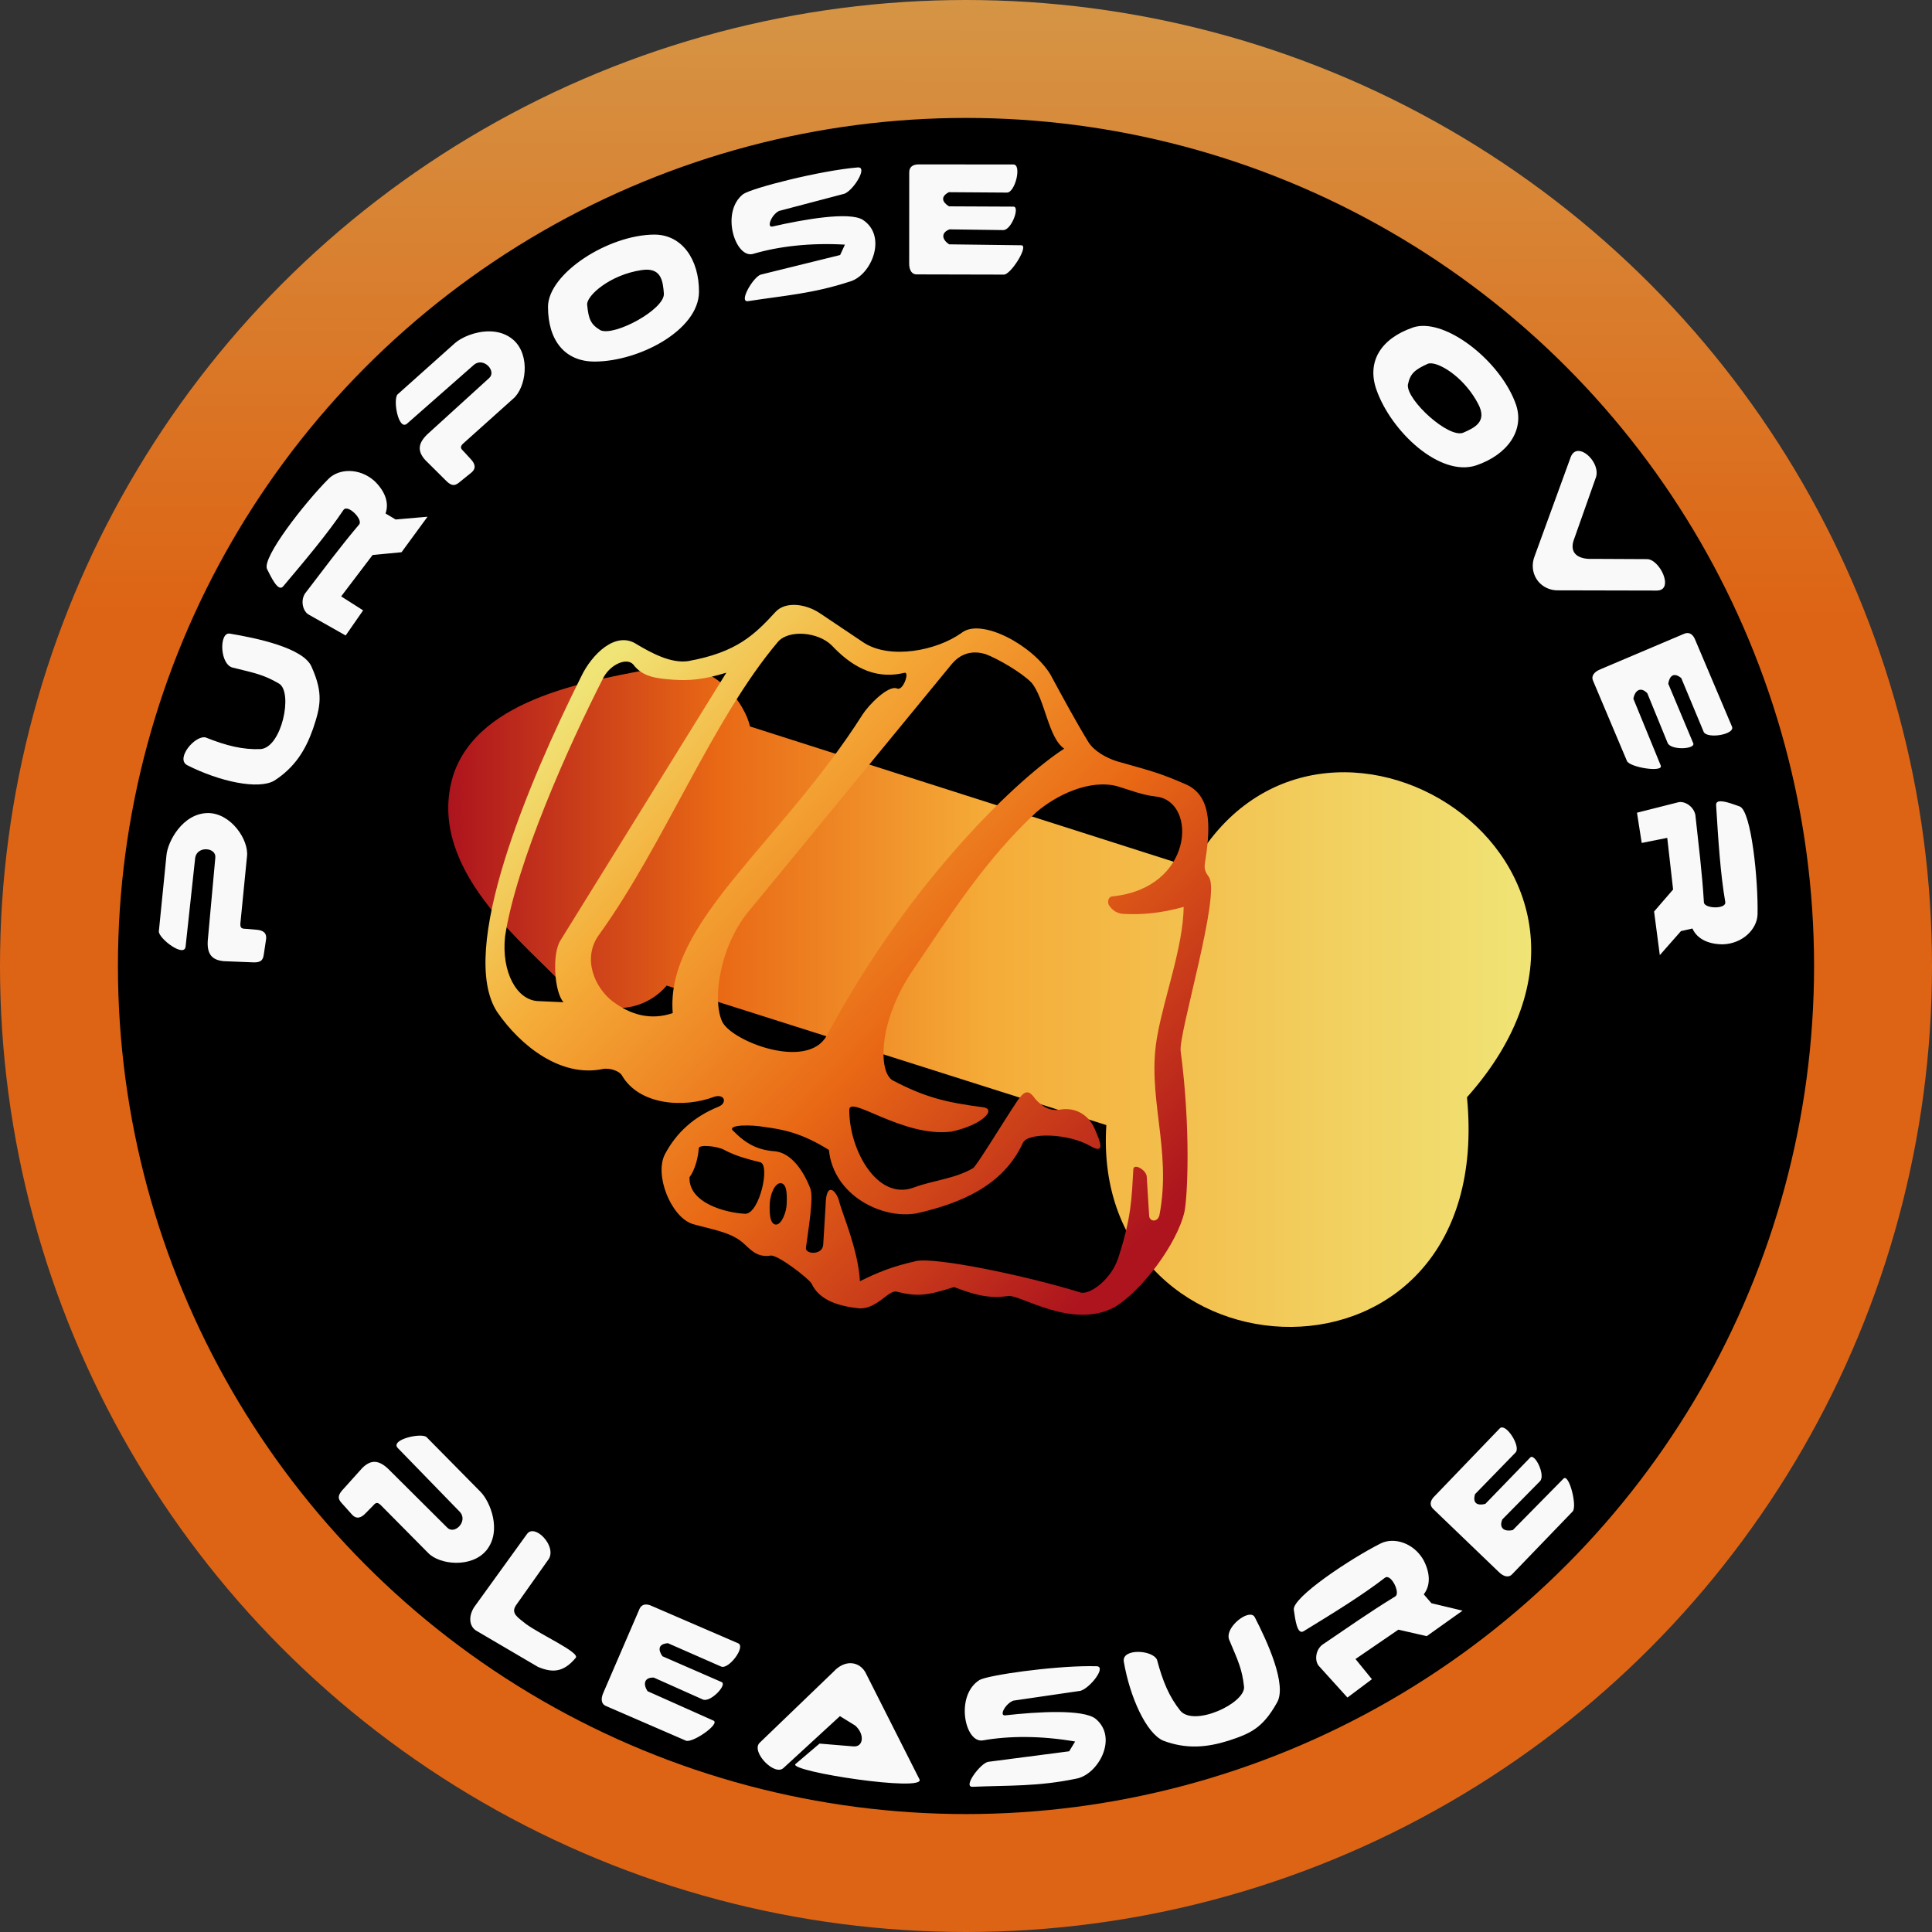 <?xml version="1.0" encoding="UTF-8" standalone="no"?>
<svg
   width="250"
   height="250"
   viewBox="0 0 250 250"
   version="1.1"
   id="svg16"
   xmlns:xlink="http://www.w3.org/1999/xlink"
   xmlns="http://www.w3.org/2000/svg">
  <rect x="0" y="0" width="250" height="250" fill="#333333" stroke="none"/>
  <defs
     id="defs6">
    <linearGradient
       id="linearGradient2052">
      <stop
         style="stop-color:#ad141e;stop-opacity:1;"
         offset="0"
         id="stop2050" />
      <stop
         style="stop-color:#e96915;stop-opacity:1;"
         offset="0.25"
         id="stop2058" />
      <stop
         style="stop-color:#f5ac38;stop-opacity:1;"
         offset="0.5"
         id="stop2056" />
      <stop
         style="stop-color:#f0e476;stop-opacity:1;"
         offset="1"
         id="stop2048" />
    </linearGradient>
    <linearGradient
       id="linearGradient1701">
      <stop
         style="stop-color:#f0e476;stop-opacity:1;"
         offset="0"
         id="stop1699" />
      <stop
         style="stop-color:#f5ac38;stop-opacity:1;"
         offset="0.245"
         id="stop1707" />
      <stop
         style="stop-color:#e96915;stop-opacity:1;"
         offset="0.581"
         id="stop1705" />
      <stop
         style="stop-color:#ad141e;stop-opacity:1;"
         offset="1"
         id="stop1697" />
    </linearGradient>
    <linearGradient
       id="linearGradient1518">
      <stop
         style="stop-color:#dd6414;stop-opacity:1;"
         offset="0.68"
         id="stop1514" />
      <stop
         style="stop-color:#d59545;stop-opacity:1;"
         offset="1"
         id="stop1516" />
    </linearGradient>
    <linearGradient
       xlink:href="#linearGradient1518"
       id="linearGradient1520"
       x1="210.06"
       y1="421.212"
       x2="211.135"
       y2="12.324"
       gradientUnits="userSpaceOnUse"
       gradientTransform="matrix(0.611,0,0,0.61,-3.453,-7.636)" />
    <linearGradient
       xlink:href="#linearGradient1701"
       id="linearGradient1703"
       x1="101.97"
       y1="211.249"
       x2="316.01"
       y2="247.528"
       gradientUnits="userSpaceOnUse"
       gradientTransform="matrix(0.388,0.264,-0.264,0.388,86.826,-15.234)" />
    <linearGradient
       xlink:href="#linearGradient2052"
       id="linearGradient2054"
       x1="65.586"
       y1="132.164"
       x2="175.934"
       y2="132.164"
       gradientUnits="userSpaceOnUse"
       gradientTransform="matrix(1.27,0,0,1.27,-25.284,-38.888)" />
  </defs>
  <circle
     style="display:inline;fill:#000000;fill-opacity:1;stroke:url(#linearGradient1520);stroke-width:15.26;stroke-linecap:square;stroke-miterlimit:3;stroke-dasharray:none;stroke-opacity:1;paint-order:markers stroke fill"
     id="path1489"
     cx="125"
     cy="125"
     r="117.37" />
  <path
     d="m 86.267,127.535 56.892,18.051 c -2.172,34.103 50.572,36.737 46.668,-3.598 27.082,-30.439 -19.308,-59.199 -35.59,-29.725 L 97.048,94.003 c -0.559,-2.646 -4.374,-8.857 -11.596,-7.659 -8.436,1.638 -23.467,3.734 -26.813,13.999 -3.454,11.352 8.074,20.773 13.289,26.103 6.954,6.775 12.468,3.355 14.339,1.089 z"
     style="fill:url(#linearGradient2054);fill-opacity:1;stroke-width:1.695"
     id="path723" />
  <path
     d="m 153.596,101.56 c 3.376,1.618 2.973,5.985 2.313,10.192 -0.106,0.711 0.085,1.131 0.509,1.715 1.617,2.126 -3.974,20.418 -3.639,22.551 1.336,10.138 0.874,18.886 0.497,20.755 -0.951,4.203 -5.566,10.284 -9.025,12.353 -5.456,2.971 -12.182,-1.616 -13.789,-1.429 -2.697,0.423 -4.718,-0.302 -7.016,-1.154 -3.49,1.124 -4.772,1.259 -7.407,0.597 -1.062,-0.269 -2.533,2.262 -4.844,2.163 -2.461,-0.266 -5.146,-0.935 -6.19,-3.235 -0.421,-0.666 -4.326,-3.706 -5.273,-3.597 -1.919,0.301 -2.699,-0.922 -3.767,-1.798 -1.611,-1.281 -3.902,-1.594 -6.34,-2.288 -2.787,-0.889 -4.996,-6.357 -3.571,-9.05 1.473,-2.768 3.718,-4.83 6.937,-6.136 1.111,-0.452 0.832,-1.666 -0.532,-1.294 -3.995,1.533 -9.701,1.07 -11.934,-2.667 -0.288,-0.615 -1.555,-1.085 -2.507,-0.913 -5.43,1.138 -10.647,-2.972 -13.666,-7.35 -5.212,-7.897 3.992,-29.669 10.826,-43.376 1.392,-2.951 4.52,-6.027 7.214,-4.229 2.039,1.203 4.441,2.479 6.626,2.181 6.327,-1.135 8.617,-3.418 11.345,-6.38 1.259,-1.361 3.855,-1.083 5.748,0.193 l 5.679,3.808 c 3.389,2.18 9.411,1.053 12.667,-1.3 2.55,-1.957 9.18,1.64 11.46,5.397 1.614,2.991 3.335,6.16 4.948,8.798 0.741,1.139 2.286,2.007 3.654,2.439 4.043,1.152 5.524,1.474 9.079,3.055 z m -80.673,28.131 c -1.192,-1.282 -1.535,-6.304 -0.372,-8.047 L 93.989,87.044 c -2.856,0.886 -4.799,1.063 -6.9,0.909 -2.01,-0.166 -3.907,-0.285 -5.163,-1.989 -0.859,-0.908 -2.908,0.011 -3.815,1.667 -4.583,8.938 -11.319,24.104 -12.756,33.538 -0.494,4.607 1.518,8.292 4.31,8.374 z M 117.018,87.063 c -4.066,0.981 -7.069,-1.088 -9.413,-3.568 -1.76,-1.723 -5.499,-2.047 -6.916,-0.468 -8.555,10.109 -14.786,26.328 -23.204,37.972 -2.199,3.085 -0.47,6.793 1.695,8.504 2.445,1.887 5.074,2.54 7.872,1.593 -0.977,-11.702 13.928,-21.893 24.577,-38.655 0.736,-1.167 3.319,-3.854 4.468,-3.342 0.761,0.34 1.664,-2.23 0.921,-2.037 z m 20.697,9.81 c -2.083,-1.371 -2.495,-6.473 -4.247,-8.545 -1.262,-1.304 -4.362,-3.1 -5.938,-3.686 -1.306,-0.392 -2.933,-0.373 -4.319,1.223 L 97.193,117.552 c -3.991,4.514 -5.087,11.742 -3.745,14.647 1.252,2.566 10.986,6.321 13.509,1.851 11.208,-20.856 25.331,-33.707 30.758,-37.177 z m 12.319,60.344 c 1.648,-8.588 -1.766,-15.482 -0.255,-23.311 0.899,-4.993 3.313,-11.397 3.39,-16.553 -3.009,0.838 -5.58,1.045 -7.951,0.896 -0.823,-0.116 -1.31,-0.536 -1.679,-1.055 -0.279,-0.368 -0.196,-1.167 0.435,-1.204 10.455,-1.08 10.966,-12.109 5.801,-12.886 -2.025,-0.221 -3.55,-0.875 -5.231,-1.375 -3.584,-0.915 -7.832,1.141 -10.448,3.372 -6.55,6.077 -11.071,13.215 -15.83,20.228 -4.676,6.761 -4.644,13.432 -2.731,14.482 4.103,2.142 6.763,2.833 11.645,3.463 1.872,0.237 -0.105,2.326 -4.091,3.16 -6.327,0.761 -13.212,-4.834 -13.192,-2.8 -0.016,5.174 3.633,11.782 8.34,10.033 2.632,-0.973 5.353,-1.133 7.689,-2.515 0.54,-0.419 3.829,-5.869 5.753,-8.754 0.89,-1.26 1.412,-1.466 2.283,-0.197 0.965,1.053 1.959,1.671 3.476,1.338 2.193,-0.221 3.683,1.126 4.291,2.707 0.62,1.418 1.341,3.178 -0.588,2.073 -2.983,-1.721 -8.124,-1.788 -8.774,-0.446 -2.512,5.518 -8.008,7.828 -13.73,9.13 -4.485,0.819 -10.789,-2.31 -11.376,-8.2 -3.533,-2.212 -5.939,-2.65 -8.267,-2.965 -1.826,-0.327 -4.776,-0.318 -4.201,0.416 1.767,1.786 3.217,2.559 5.534,2.729 2.046,0.231 3.643,2.476 4.536,4.832 0.441,1.228 -0.245,5.082 -0.578,7.676 -0.066,0.811 2.098,0.967 2.237,-0.395 l 0.316,-5.188 c 0.054,-3.215 1.469,-1.804 1.798,-0.275 0.29,1.211 2.442,6.171 2.637,10.155 2.424,-1.19 4.132,-1.888 7.253,-2.604 2.38,-0.556 14.107,1.831 21.356,4.084 1.207,0.251 3.909,-1.72 4.822,-4.492 1.711,-5.29 1.728,-7.717 1.952,-11.492 0.087,-0.811 1.711,0.142 1.733,0.991 l 0.311,5.034 c 0.034,0.773 1.092,0.919 1.336,-0.093 z m -56.322,-8.424 c -0.88,-0.492 -3.308,-0.737 -3.292,-0.197 -0.065,1.107 -0.477,2.781 -1.198,3.736 -0.134,3.342 4.71,4.624 7.241,4.733 1.804,-0.048 3.225,-6.268 1.934,-6.665 -1.577,-0.394 -3.191,-0.801 -4.685,-1.607 z m 8.085,6.977 c 0.066,-1.515 -0.034,-2.571 -0.765,-2.676 -0.779,-0.013 -1.367,1.444 -1.428,2.64 -0.038,1.01 -0.052,2.633 0.778,2.731 0.795,0.039 1.424,-1.797 1.414,-2.695 z"
     style="display:inline;fill:url(#linearGradient1703);fill-opacity:1;stroke:none;stroke-width:0;stroke-dasharray:none"
     id="path415" />
  <path
     id="path438-1-6"
     style="fill:#faf9f9;stroke:none;stroke-width:0;stroke-dasharray:none"
     d="m 118.796,21.271 c -0.643,0.025 -1.168,0.306 -1.142,1.079 l -0.007,11.648 c -0.033,1.077 0.435,1.53 0.984,1.509 l 11.256,0.026 c 0.901,0.05 3.293,-3.781 2.27,-3.796 l -9.335,-0.12 c -1.023,-0.679 -1.016,-1.545 0.053,-1.938 l 6.949,0.094 c 1.066,-0.008 2.162,-3.006 1.335,-3.035 l -8.361,-0.038 c -0.864,-0.535 -1.141,-1.244 -0.014,-1.832 l 7.519,0.052 c 1.068,0.002 1.956,-3.685 0.809,-3.638 z m -7.755,0.39 c -4.869,0.397 -13.679,2.649 -14.881,3.462 -2.986,2.352 -0.97,8.448 1.333,7.719 3.237,-0.956 7.33,-1.45 11.841,-1.186 l -0.621,1.344 -10.234,2.525 c -0.959,0.217 -3.012,3.688 -1.645,3.439 4.717,-0.733 8.348,-0.961 13.167,-2.541 2.778,-0.818 4.859,-5.879 1.642,-7.983 -1.737,-1.073 -7.53,-0.081 -11.685,0.871 -0.812,0.161 -0.11,-1.552 0.845,-2.015 l 8.476,-2.231 c 1.176,-0.471 3.015,-3.439 1.763,-3.402 z m -26.311,8.695 c -6.012,-8.51e-4 -13.782,5.033 -13.819,9.325 -0.006,4.425 2.23,7.13 6.074,7.106 5.742,-0.026 13.404,-4.061 13.465,-8.994 0.026,-4.247 -2.207,-7.404 -5.72,-7.436 z m -1.234,4.544 c 2.101,-0.106 2.288,1.554 2.409,3.078 0.147,2.03 -6.365,5.574 -8.201,4.757 -1.27,-0.753 -1.546,-1.448 -1.725,-3.292 -0.125,-1.149 2.923,-3.894 7.07,-4.498 0.158,-0.023 0.307,-0.038 0.447,-0.045 z m 100.563,7.271 c -0.431,0.01 -0.841,0.077 -1.222,0.206 -4.183,1.445 -6.004,4.444 -4.721,8.068 1.907,5.417 8.229,11.332 12.91,9.773 4.021,-1.368 6.271,-4.511 5.15,-7.841 -1.785,-5.148 -7.95,-10.304 -12.117,-10.205 z m -120.712,0.707 c -1.847,-0.024 -3.676,0.793 -4.506,1.548 l -7.401,6.615 c -0.616,0.706 0.116,4.733 1.23,3.781 l 8.699,-7.651 c 1.261,-0.971 2.927,0.888 1.913,1.764 l -7.728,7.031 c -1.615,1.404 -1.497,2.468 -0.533,3.557 l 2.59,2.573 c 0.645,0.675 1.129,0.912 1.805,0.336 l 1.51,-1.221 c 0.758,-0.588 0.554,-1.216 -0.039,-1.833 l -0.834,-0.91 c -0.425,-0.405 -0.582,-0.61 -0.148,-1.047 l 6.503,-5.83 c 1.643,-1.395 2.28,-5.542 0.071,-7.568 -0.908,-0.816 -2.021,-1.132 -3.129,-1.146 z m 121.878,4.138 c 1.414,0.099 4.375,2.021 6.064,5.276 1.179,2.261 -0.436,3.036 -1.929,3.691 -1.87,0.804 -7.353,-4.186 -7.183,-6.188 0.295,-1.447 0.861,-1.934 2.545,-2.707 0.131,-0.062 0.302,-0.085 0.504,-0.071 z m 19.034,11.335 c -0.411,-0.007 -0.777,0.216 -0.998,0.764 l -4.67,12.82 c -0.848,2.124 0.513,4.299 2.759,4.454 l 13.018,0.029 c 2.371,0.02 0.377,-4.178 -1.322,-4.067 l -6.936,-0.034 c -1.729,0.093 -3.216,-0.617 -2.381,-2.675 l 2.718,-7.69 c 0.683,-1.503 -0.954,-3.58 -2.188,-3.6 z m -159.015,2.595 c -1.075,-0.018 -2.071,0.349 -2.732,1.016 -3.091,3.104 -8.621,10.181 -7.961,11.664 0.56,1.107 1.447,3.021 2.094,2.245 2.865,-3.397 5.75,-6.824 7.809,-9.896 0.566,-0.765 2.557,1.259 2.02,1.89 -2.495,2.949 -4.641,5.857 -7.006,8.936 -0.632,0.987 -0.238,2.335 0.478,2.728 l 4.782,2.704 2.26,-3.252 -2.843,-1.809 4.068,-5.354 3.746,-0.361 3.362,-4.593 -4.126,0.359 -1.306,-0.781 c 0.515,-1.46 -0.151,-2.967 -1.437,-4.204 -0.977,-0.871 -2.131,-1.273 -3.206,-1.291 z m 173.104,20.968 c -0.146,0.002 -0.307,0.04 -0.482,0.121 l -10.724,4.55 c -1.004,0.391 -1.238,0.999 -1.004,1.496 l 4.379,10.369 c 0.306,0.849 4.768,1.553 4.381,0.606 l -3.54,-8.639 c 0.224,-1.207 1.023,-1.54 1.803,-0.709 l 2.631,6.432 c 0.424,0.978 3.612,0.814 3.316,0.042 l -3.235,-7.709 c 0.155,-1.005 0.699,-1.538 1.681,-0.731 l 2.893,6.942 c 0.416,0.983 4.156,0.358 3.664,-0.678 l -4.807,-11.341 c -0.206,-0.437 -0.517,-0.755 -0.956,-0.75 z m -188.726,0.064 c -1.282,0.004 -1.163,4.086 0.539,4.422 2.868,0.709 3.953,0.894 5.961,2.067 1.818,1.135 0.341,8.286 -2.419,8.468 -2.292,0.08 -4.365,-0.418 -7.113,-1.516 -1.405,-0.272 -3.886,2.759 -2.38,3.589 4.192,2.129 9.195,3.203 11.271,2.016 2.701,-1.737 4.069,-4.002 5.029,-6.732 0.963,-2.86 1.349,-4.559 -0.176,-7.97 -0.99,-2.489 -7.21,-3.771 -10.585,-4.33 -0.044,-0.009 -0.087,-0.013 -0.128,-0.013 z M 222.696,103.688 c -0.397,-0.01 -0.657,0.118 -0.632,0.497 0.274,4.435 0.554,8.906 1.187,12.549 0.119,0.944 -2.719,0.855 -2.766,0.027 -0.232,-3.856 -0.689,-7.44 -1.105,-11.3 -0.224,-1.151 -1.44,-1.853 -2.229,-1.643 l -5.327,1.347 0.613,3.912 3.304,-0.656 0.757,6.681 -2.46,2.849 0.741,5.643 2.736,-3.108 1.483,-0.337 c 0.636,1.412 2.159,2.042 3.944,2.048 2.616,-0.09 4.449,-2.024 4.485,-3.901 0.092,-4.38 -0.796,-13.318 -2.298,-13.934 -0.731,-0.259 -1.772,-0.657 -2.433,-0.674 z m -195.796,1.521 c -3.253,0.031 -5.197,3.666 -5.359,5.454 l -0.988,9.876 c 0.022,0.937 3.282,3.412 3.461,1.958 l 1.246,-11.518 c 0.274,-1.567 2.757,-1.322 2.602,0.009 l -0.948,10.403 c -0.243,2.126 0.563,2.831 2.009,2.983 l 3.648,0.147 c 0.932,0.062 1.449,-0.09 1.557,-0.971 l 0.289,-1.92 c 0.162,-0.946 -0.414,-1.271 -1.268,-1.325 l -1.231,-0.108 c -0.587,-0.011 -0.841,-0.056 -0.816,-0.671 l 0.857,-8.691 c 0.269,-2.138 -2.062,-5.626 -5.059,-5.628 z m 167.485,79.498 c -0.127,-0.006 -0.241,0.037 -0.336,0.145 l -8.536,8.879 c -0.428,0.481 -0.588,1.054 -0.012,1.571 l 8.4,8.07 c 0.754,0.769 1.406,0.744 1.77,0.334 l 7.811,-8.105 c 0.66,-0.616 -0.448,-4.994 -1.167,-4.266 l -6.551,6.653 c -1.198,0.268 -1.817,-0.335 -1.36,-1.379 l 4.878,-4.949 c 0.733,-0.775 -0.673,-3.641 -1.266,-3.065 l -5.815,6.007 c -0.985,0.253 -1.688,-0.037 -1.332,-1.258 l 5.244,-5.39 c 0.648,-0.673 -0.838,-3.2 -1.729,-3.246 z M 54.481,185.774 c -1.353,-0.051 -3.831,0.727 -3.014,1.592 l 8.073,8.308 c 1.032,1.211 -0.741,2.968 -1.667,1.998 l -7.406,-7.369 c -1.482,-1.544 -2.539,-1.373 -3.578,-0.356 l -2.441,2.715 c -0.642,0.678 -0.856,1.173 -0.247,1.819 l 1.295,1.447 c 0.625,0.728 1.242,0.492 1.828,-0.131 l 0.868,-0.878 c 0.383,-0.445 0.58,-0.611 1.038,-0.2 l 6.146,6.205 c 1.475,1.572 5.647,2.002 7.561,-0.304 2.052,-2.525 0.493,-6.34 -0.781,-7.606 l -6.972,-7.064 c -0.138,-0.109 -0.39,-0.164 -0.702,-0.176 z m 14.392,12.358 c -0.285,0.004 -0.538,0.131 -0.719,0.422 l -6.609,9.147 c -0.881,1.126 -0.965,2.565 0.002,3.262 l 8.062,4.731 c 1.785,0.75 3.258,0.797 4.887,-1.168 0.61,-0.688 -4.587,-3.004 -6.471,-4.409 -0.978,-0.806 -1.97,-1.323 -1.258,-2.389 l 4.202,-5.936 c 0.96,-1.369 -0.863,-3.675 -2.097,-3.659 z m 111.166,1.252 c -0.497,0.017 -0.971,0.131 -1.39,0.343 -3.912,1.97 -11.392,6.943 -11.233,8.558 0.182,1.227 0.42,3.324 1.279,2.792 3.79,-2.32 7.608,-4.663 10.531,-6.928 0.778,-0.548 2.029,2 1.32,2.429 -3.298,2.012 -6.251,4.095 -9.466,6.272 -0.911,0.737 -0.962,2.141 -0.406,2.74 l 3.685,4.074 3.168,-2.374 -2.127,-2.612 5.548,-3.799 3.67,0.839 4.638,-3.299 -4.029,-0.961 -0.992,-1.151 c 0.949,-1.223 0.792,-2.863 -0.039,-4.443 -0.979,-1.702 -2.668,-2.529 -4.158,-2.478 z m -96.506,8.24 c -0.345,0.021 -0.644,0.209 -0.82,0.659 l -4.615,10.696 c -0.456,0.976 -0.205,1.577 0.307,1.775 l 10.327,4.478 c 0.808,0.403 4.522,-2.168 3.588,-2.586 l -8.526,-3.805 c -0.671,-1.028 -0.323,-1.821 0.815,-1.758 l 6.345,2.835 c 0.982,0.415 3.174,-1.904 2.427,-2.258 l -7.664,-3.343 c -0.582,-0.834 -0.556,-1.594 0.712,-1.688 l 6.886,3.023 c 0.98,0.424 3.253,-2.611 2.181,-3.021 l -11.306,-4.884 c -0.225,-0.087 -0.449,-0.134 -0.656,-0.121 z m 78.241,1.315 c -1.164,0.002 -3.318,1.994 -2.692,3.307 1.142,2.725 1.641,3.706 1.897,6.017 0.173,2.136 -6.448,5.217 -8.24,3.11 -1.431,-1.792 -2.269,-3.753 -3.026,-6.612 -0.62,-1.29 -4.531,-1.474 -4.299,0.23 0.792,4.634 2.913,9.291 5.104,10.249 3.005,1.132 5.64,0.878 8.404,0.02 2.87,-0.933 4.464,-1.636 6.293,-4.895 1.407,-2.279 -1.274,-8.037 -2.838,-11.079 -0.117,-0.244 -0.334,-0.349 -0.602,-0.348 z m -51.75,6.277 c -0.703,0.007 -1.467,0.347 -2.151,1.088 l -9.586,9.224 c -1.137,1.156 1.977,4.4 3.127,3.223 l 7.274,-6.683 1.974,1.217 c 1.252,1.1 1.096,2.819 -0.247,2.698 l -4.367,-0.362 -3.13,2.662 c -0.773,0.967 16.983,3.662 16.056,1.951 l -6.837,-13.529 c -0.406,-0.953 -1.209,-1.497 -2.112,-1.489 z m 30.954,0.384 c -5.018,0.014 -13.009,1.151 -14.215,1.782 -3.231,2.002 -1.912,8.286 0.459,7.819 3.324,-0.586 7.447,-0.618 11.899,0.151 l -0.769,1.265 -10.453,1.36 c -0.977,0.108 -3.406,3.327 -2.021,3.233 4.769,-0.199 8.403,-0.018 13.369,-1.047 2.852,-0.501 5.49,-5.297 2.529,-7.749 -1.605,-1.262 -7.474,-0.926 -11.71,-0.447 -0.825,0.069 0.065,-1.552 1.066,-1.906 l 8.672,-1.266 c 1.221,-0.336 3.383,-3.079 2.135,-3.184 -0.305,-0.009 -0.627,-0.013 -0.961,-0.012 z" />
</svg>
